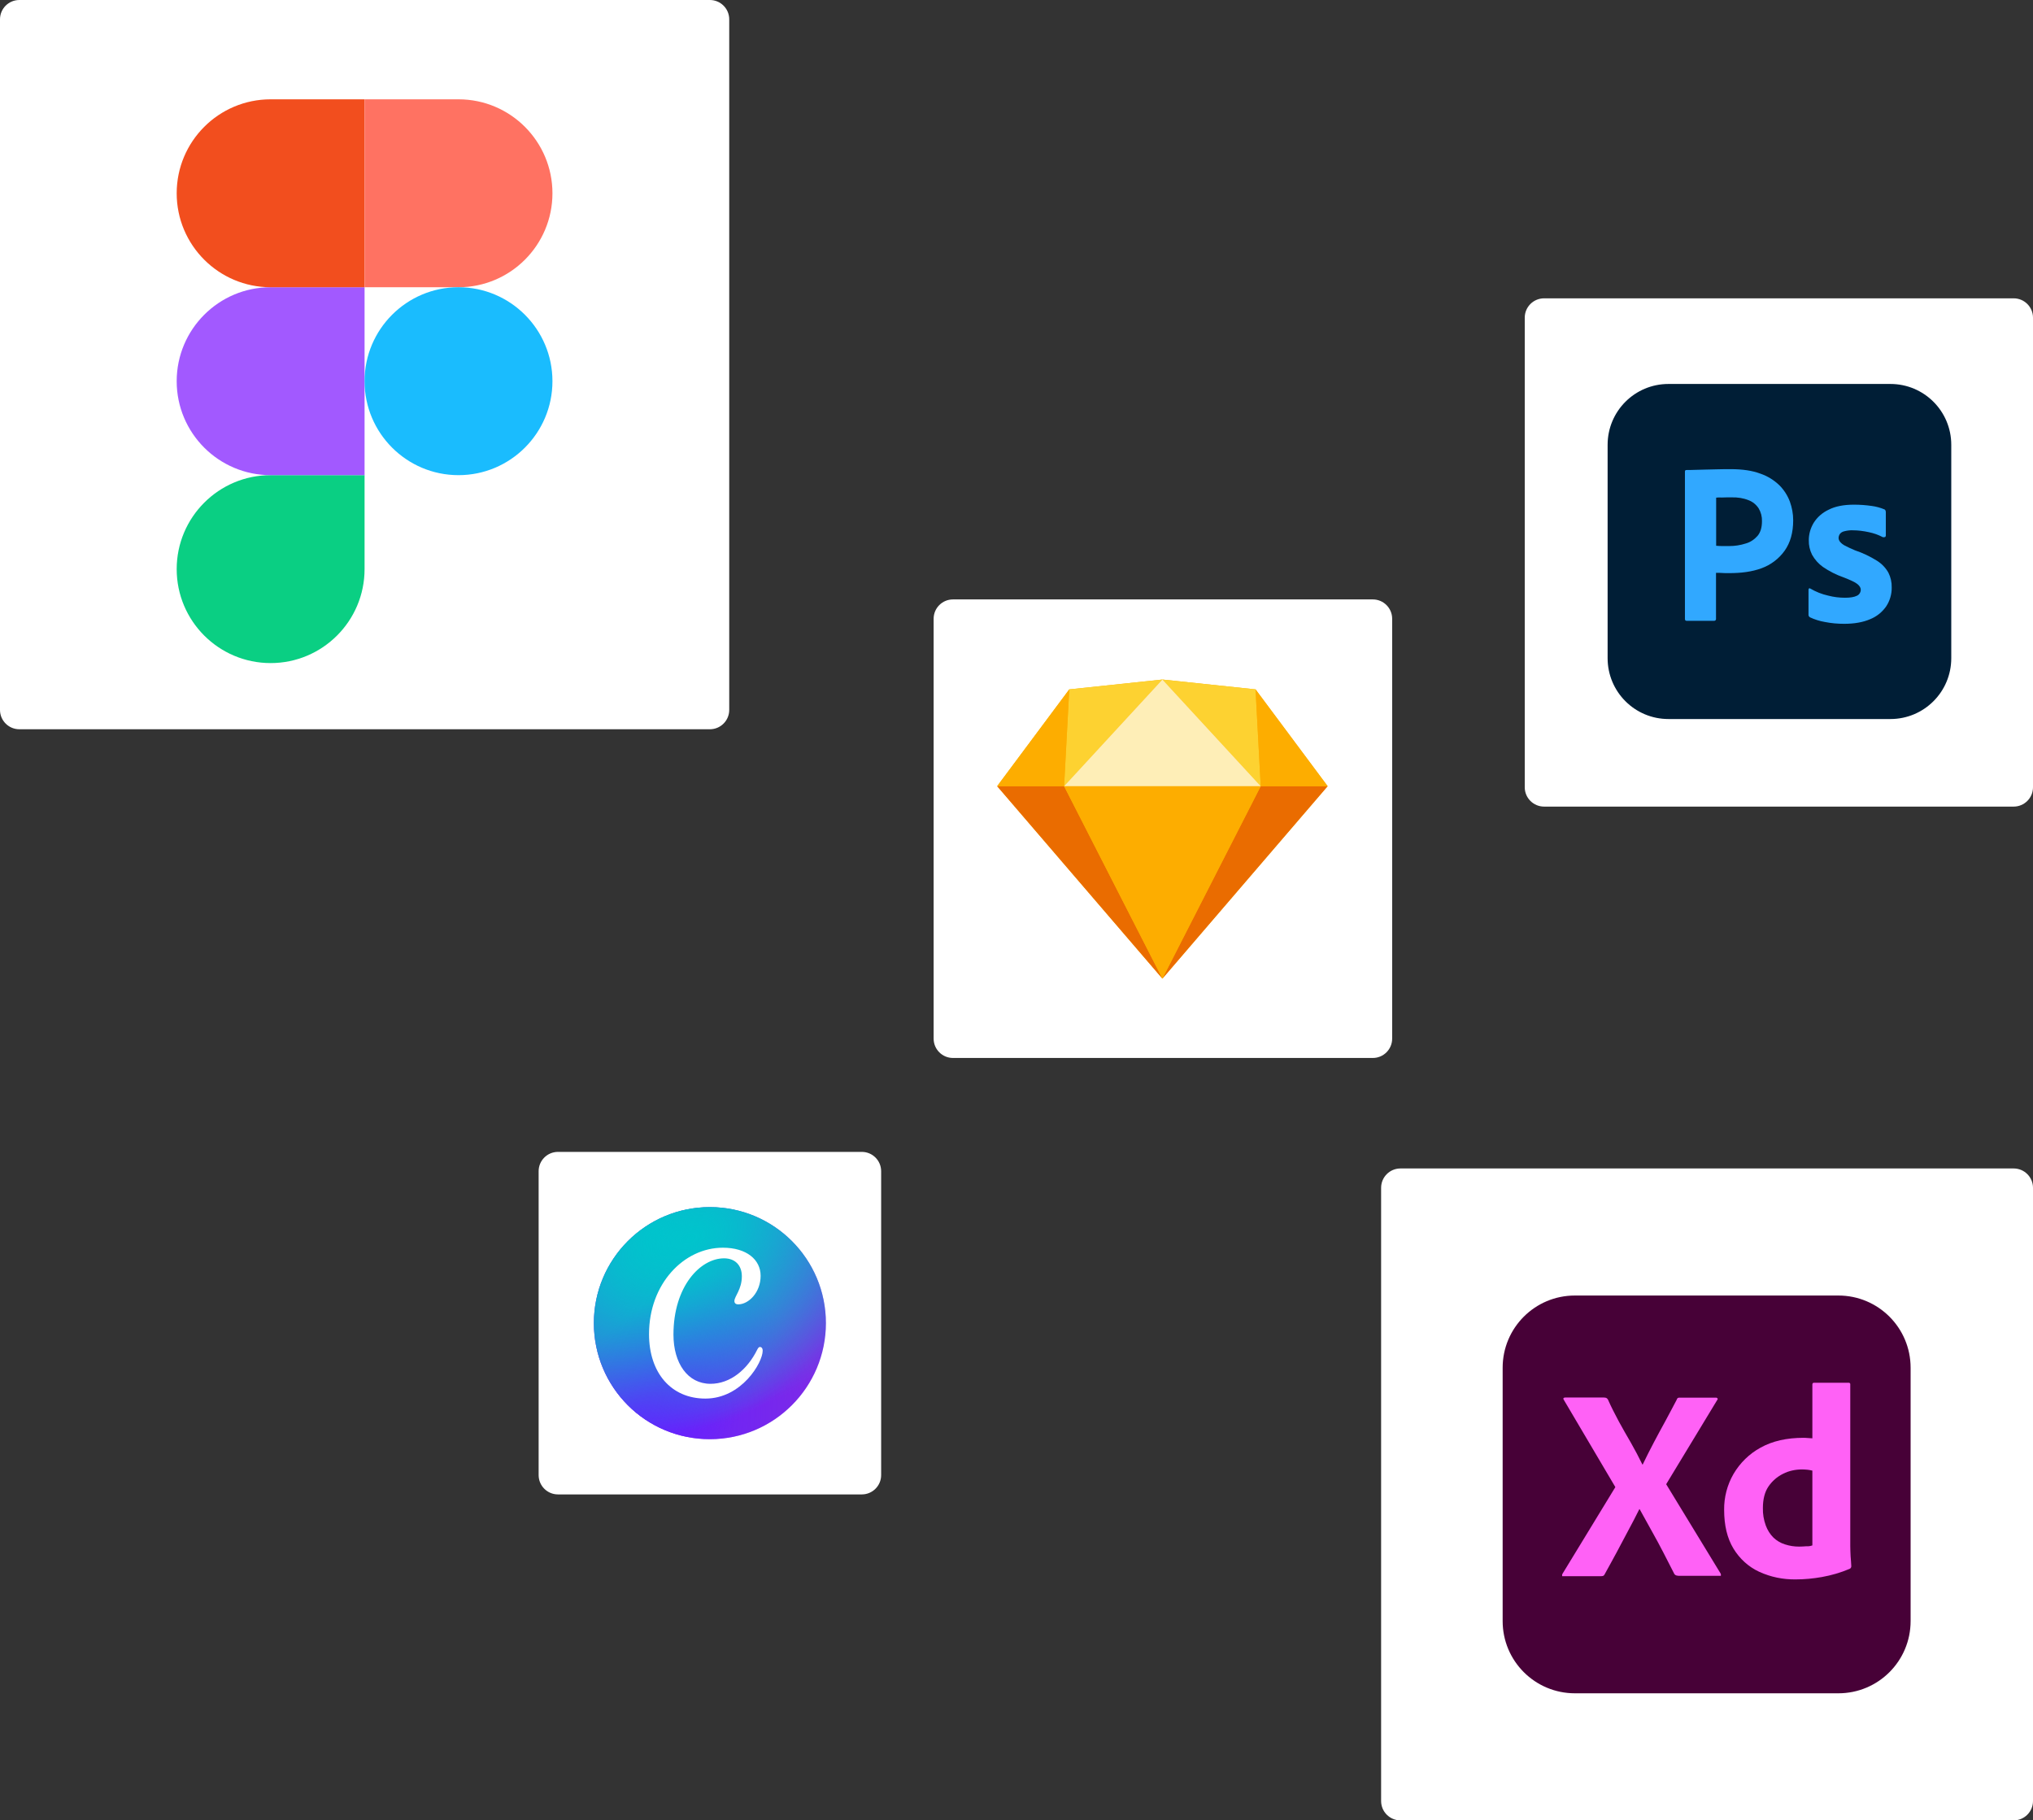 <svg width="736" height="659" viewBox="0 0 736 659" fill="none" xmlns="http://www.w3.org/2000/svg">
<rect x="0" y="0" width="736" height="659" fill="#333333" stroke="none"/>
<path d="M338 224C338 220.134 341.134 217 345 217H497C500.866 217 504 220.134 504 224V376C504 379.866 500.866 383 497 383H345C341.134 383 338 379.866 338 376V224Z" fill="white"/>
<path d="M195 424C195 420.134 198.134 417 202 417H312C315.866 417 319 420.134 319 424V534C319 537.866 315.866 541 312 541H202C198.134 541 195 537.866 195 534V424Z" fill="white"/>
<path d="M257 521C280.196 521 299 502.196 299 479C299 455.804 280.196 437 257 437C233.804 437 215 455.804 215 479C215 502.196 233.804 521 257 521Z" fill="#7D2AE7"/>
<path d="M257 521C280.196 521 299 502.196 299 479C299 455.804 280.196 437 257 437C233.804 437 215 455.804 215 479C215 502.196 233.804 521 257 521Z" fill="url(#paint0_radial_1_802)"/>
<path d="M257 521C280.196 521 299 502.196 299 479C299 455.804 280.196 437 257 437C233.804 437 215 455.804 215 479C215 502.196 233.804 521 257 521Z" fill="url(#paint1_radial_1_802)"/>
<path d="M257 521C280.196 521 299 502.196 299 479C299 455.804 280.196 437 257 437C233.804 437 215 455.804 215 479C215 502.196 233.804 521 257 521Z" fill="url(#paint2_radial_1_802)"/>
<path d="M257 521C280.196 521 299 502.196 299 479C299 455.804 280.196 437 257 437C233.804 437 215 455.804 215 479C215 502.196 233.804 521 257 521Z" fill="url(#paint3_radial_1_802)"/>
<path d="M275.133 487.616C274.786 487.616 274.481 487.908 274.163 488.548C270.579 495.816 264.388 500.959 257.223 500.959C248.939 500.959 243.809 493.481 243.809 483.15C243.809 465.65 253.559 455.532 262.124 455.532C266.126 455.532 268.569 458.047 268.569 462.049C268.569 466.799 265.871 469.314 265.871 470.989C265.871 471.741 266.339 472.196 267.266 472.196C270.993 472.196 275.366 467.914 275.366 461.865C275.366 456 270.261 451.688 261.697 451.688C247.544 451.688 234.965 464.81 234.965 482.966C234.965 497.02 242.99 506.307 255.372 506.307C268.515 506.307 276.114 493.231 276.114 488.986C276.114 488.046 275.634 487.616 275.133 487.616Z" fill="white"/>
<path d="M0 7C0 3.134 3.134 0 7 0H257C260.866 0 264 3.134 264 7V257C264 260.866 260.866 264 257 264H7C3.134 264 0 260.866 0 257V7Z" fill="white"/>
<path d="M97.975 240.045C116.747 240.045 131.983 224.806 131.983 206.03V172.015H97.975C79.202 172.015 63.966 187.253 63.966 206.03C63.966 224.806 79.202 240.045 97.975 240.045Z" fill="#0ACF83"/>
<path d="M63.966 138C63.966 119.223 79.202 103.984 97.975 103.984H131.983V172.015H97.975C79.202 172.015 63.966 156.776 63.966 138Z" fill="#A259FF"/>
<path d="M63.966 69.969C63.966 51.193 79.202 35.954 97.975 35.954H131.983V103.984H97.975C79.202 103.984 63.966 88.746 63.966 69.969Z" fill="#F24E1E"/>
<path d="M131.983 35.954H165.992C184.764 35.954 200 51.193 200 69.969C200 88.746 184.764 103.984 165.992 103.984H131.983V35.954Z" fill="#FF7262"/>
<path d="M200 138C200 156.776 184.764 172.015 165.992 172.015C147.219 172.015 131.983 156.776 131.983 138C131.983 119.223 147.219 103.984 165.992 103.984C184.764 103.984 200 119.223 200 138Z" fill="#1ABCFE"/>
<path d="M500 430C500 426.134 503.134 423 507 423H729C732.866 423 736 426.134 736 430V652C736 655.866 732.866 659 729 659H507C503.134 659 500 655.866 500 652V430Z" fill="white"/>
<path d="M570.154 469H665.538C680 469 691.692 480.692 691.692 495.154V586.846C691.692 601.308 680 613 665.538 613H570.154C555.692 613 544 601.308 544 586.846V495.154C544 480.692 555.692 469 570.154 469Z" fill="#470137"/>
<path d="M621.662 506.846L603.2 537.307L622.892 569.615C623.015 569.861 623.077 570.107 623.015 570.354C622.954 570.6 622.708 570.415 622.338 570.477H608.246C607.262 570.477 606.585 570.415 606.154 569.8C604.862 567.215 603.508 564.692 602.215 562.107C600.923 559.584 599.508 557 598.031 554.354C596.554 551.707 595.077 549.061 593.6 546.354H593.477C592.185 549 590.769 551.646 589.354 554.292C587.938 556.938 586.523 559.584 585.169 562.169C583.754 564.754 582.338 567.4 580.923 569.923C580.677 570.538 580.185 570.6 579.508 570.6H565.969C565.723 570.6 565.538 570.723 565.538 570.415C565.477 570.169 565.538 569.923 565.662 569.738L584.8 538.354L566.154 506.784C565.969 506.538 565.908 506.292 566.031 506.169C566.154 505.984 566.4 505.923 566.646 505.923H580.615C580.923 505.923 581.231 505.984 581.477 506.046C581.723 506.169 581.908 506.354 582.092 506.6C583.262 509.246 584.615 511.892 586.031 514.538C587.508 517.184 588.923 519.769 590.462 522.354C591.938 524.938 593.292 527.523 594.585 530.169H594.708C596 527.461 597.354 524.815 598.708 522.231C600.062 519.646 601.477 517.061 602.892 514.477C604.308 511.892 605.662 509.246 607.015 506.723C607.077 506.477 607.2 506.231 607.385 506.107C607.631 505.984 607.877 505.923 608.185 505.984H621.169C621.477 505.923 621.785 506.107 621.846 506.415C621.908 506.477 621.785 506.723 621.662 506.846Z" fill="#FF61F6"/>
<path d="M650.092 571.769C645.538 571.831 640.984 570.908 636.861 569C632.984 567.215 629.784 564.261 627.569 560.631C625.292 556.877 624.184 552.2 624.184 546.6C624.123 542.046 625.292 537.554 627.569 533.615C629.908 529.615 633.292 526.292 637.354 524.077C641.661 521.677 646.831 520.508 652.923 520.508C653.231 520.508 653.661 520.508 654.215 520.569C654.769 520.631 655.384 520.631 656.123 520.692V501.246C656.123 500.815 656.308 500.569 656.738 500.569H669.231C669.538 500.508 669.784 500.754 669.846 501C669.846 501.061 669.846 501.123 669.846 501.123V559.708C669.846 560.815 669.908 562.046 669.969 563.4C670.092 564.692 670.154 565.923 670.215 566.969C670.215 567.4 670.031 567.769 669.6 567.954C666.4 569.308 663.015 570.292 659.569 570.908C656.431 571.461 653.292 571.769 650.092 571.769ZM656.123 559.461V532.385C655.569 532.261 655.015 532.138 654.461 532.077C653.784 532.015 653.108 531.954 652.431 531.954C650.031 531.954 647.631 532.446 645.477 533.554C643.384 534.6 641.6 536.138 640.246 538.108C638.892 540.077 638.215 542.723 638.215 545.923C638.154 548.077 638.523 550.231 639.261 552.261C639.877 553.923 640.8 555.4 642.031 556.631C643.2 557.738 644.615 558.6 646.215 559.092C647.877 559.646 649.6 559.892 651.323 559.892C652.246 559.892 653.108 559.831 653.908 559.769C654.708 559.831 655.384 559.708 656.123 559.461Z" fill="#FF61F6"/>
<path d="M387.104 249.565L420.822 246L454.54 249.565L480.645 284.607L420.822 354.27L361 284.607L387.104 249.565Z" fill="#FDB300"/>
<path d="M385.231 284.607L420.822 354.27L361 284.607H385.231Z" fill="#EA6C00"/>
<path d="M456.414 284.607L420.822 354.27L480.645 284.607H456.414Z" fill="#EA6C00"/>
<path d="M385.231 284.607H456.414L420.822 354.27L385.231 284.607Z" fill="#FDAD00"/>
<path d="M420.822 246L387.104 249.565L385.231 284.607L420.822 246Z" fill="#FDD231"/>
<path d="M420.822 246L454.54 249.565L456.414 284.607L420.822 246Z" fill="#FDD231"/>
<path d="M480.645 284.607L454.54 249.564L456.414 284.607H480.645Z" fill="#FDAD00"/>
<path d="M361 284.607L387.104 249.564L385.231 284.607H361Z" fill="#FDAD00"/>
<path d="M420.822 246L385.231 284.607H456.414L420.822 246Z" fill="#FEEEB7"/>
<path d="M552 115C552 111.134 555.134 108 559 108H729C732.866 108 736 111.134 736 115V285C736 288.866 732.866 292 729 292H559C555.134 292 552 288.866 552 285V115Z" fill="white"/>
<path d="M604.031 139H684.379C696.561 139 706.41 148.849 706.41 161.031V238.269C706.41 250.451 696.561 260.3 684.379 260.3H604.031C591.849 260.3 582 250.451 582 238.269V161.031C582 148.849 591.849 139 604.031 139Z" fill="#001E36"/>
<path d="M609.992 224.065V170.725C609.992 170.362 610.148 170.154 610.511 170.154C611.392 170.154 612.221 170.154 613.414 170.102C614.658 170.051 615.954 170.051 617.353 169.999C618.753 169.947 620.256 169.947 621.863 169.895C623.47 169.843 625.025 169.843 626.58 169.843C630.831 169.843 634.356 170.362 637.259 171.45C639.851 172.331 642.235 173.783 644.205 175.701C645.864 177.36 647.16 179.381 647.989 181.61C648.767 183.788 649.182 186.017 649.182 188.349C649.182 192.807 648.145 196.488 646.071 199.391C643.998 202.294 641.095 204.471 637.725 205.715C634.2 207.011 630.313 207.477 626.062 207.477C624.818 207.477 623.988 207.477 623.47 207.426C622.952 207.374 622.226 207.374 621.241 207.374V224.014C621.293 224.376 621.034 224.687 620.671 224.739C620.619 224.739 620.567 224.739 620.464 224.739H610.614C610.2 224.739 609.992 224.532 609.992 224.065ZM621.293 180.159V197.576C622.019 197.628 622.693 197.68 623.315 197.68H626.062C628.084 197.68 630.105 197.369 632.023 196.747C633.682 196.28 635.134 195.296 636.274 194C637.363 192.704 637.881 190.941 637.881 188.66C637.933 187.053 637.518 185.446 636.689 184.047C635.807 182.699 634.563 181.662 633.06 181.092C631.142 180.314 629.069 180.003 626.943 180.055C625.595 180.055 624.403 180.055 623.418 180.107C622.382 180.055 621.656 180.107 621.293 180.159Z" fill="#31A8FF"/>
<path d="M681.528 194.415C679.973 193.585 678.314 193.015 676.552 192.652C674.634 192.237 672.716 191.978 670.746 191.978C669.709 191.926 668.621 192.082 667.636 192.341C666.962 192.497 666.392 192.859 666.029 193.378C665.769 193.792 665.614 194.311 665.614 194.777C665.614 195.244 665.821 195.71 666.132 196.125C666.599 196.695 667.221 197.162 667.895 197.525C669.087 198.147 670.331 198.717 671.575 199.235C674.374 200.168 677.07 201.464 679.558 203.02C681.269 204.108 682.669 205.56 683.653 207.322C684.483 208.981 684.898 210.795 684.846 212.661C684.898 215.098 684.172 217.534 682.824 219.556C681.373 221.629 679.351 223.236 677.018 224.169C674.478 225.258 671.368 225.828 667.636 225.828C665.251 225.828 662.918 225.621 660.586 225.154C658.771 224.843 656.957 224.273 655.298 223.495C654.935 223.288 654.676 222.925 654.728 222.511V213.491C654.728 213.335 654.78 213.128 654.935 213.024C655.091 212.921 655.246 212.972 655.402 213.076C657.424 214.268 659.549 215.098 661.83 215.616C663.8 216.134 665.873 216.394 667.947 216.394C669.916 216.394 671.316 216.134 672.249 215.668C673.079 215.305 673.649 214.424 673.649 213.491C673.649 212.765 673.234 212.091 672.405 211.417C671.575 210.743 669.865 209.966 667.325 208.981C664.681 208.048 662.244 206.804 659.964 205.249C658.357 204.108 657.009 202.605 656.024 200.842C655.195 199.184 654.78 197.369 654.832 195.555C654.832 193.326 655.454 191.201 656.594 189.283C657.89 187.209 659.808 185.55 662.037 184.514C664.474 183.269 667.532 182.699 671.212 182.699C673.338 182.699 675.515 182.855 677.64 183.166C679.195 183.373 680.699 183.788 682.098 184.358C682.306 184.41 682.513 184.617 682.617 184.825C682.669 185.032 682.72 185.239 682.72 185.447V193.896C682.72 194.103 682.617 194.311 682.461 194.415C681.995 194.518 681.735 194.518 681.528 194.415Z" fill="#31A8FF"/>
<defs>
<radialGradient id="paint0_radial_1_802" cx="0" cy="0" r="1" gradientUnits="userSpaceOnUse" gradientTransform="translate(231.226 511.451) rotate(-49.416) scale(64.967)">
<stop stop-color="#6420FF"/>
<stop offset="1" stop-color="#6420FF" stop-opacity="0"/>
</radialGradient>
<radialGradient id="paint1_radial_1_802" cx="0" cy="0" r="1" gradientUnits="userSpaceOnUse" gradientTransform="translate(237.238 446.549) rotate(54.703) scale(73.262)">
<stop stop-color="#00C4CC"/>
<stop offset="1" stop-color="#00C4CC" stop-opacity="0"/>
</radialGradient>
<radialGradient id="paint2_radial_1_802" cx="0" cy="0" r="1" gradientUnits="userSpaceOnUse" gradientTransform="translate(231.225 511.451) rotate(-45.195) scale(64.18 29.517)">
<stop stop-color="#6420FF"/>
<stop offset="1" stop-color="#6420FF" stop-opacity="0"/>
</radialGradient>
<radialGradient id="paint3_radial_1_802" cx="0" cy="0" r="1" gradientUnits="userSpaceOnUse" gradientTransform="translate(249.352 448.318) rotate(66.52) scale(66.133 110.787)">
<stop stop-color="#00C4CC" stop-opacity="0.726"/>
<stop offset="0" stop-color="#00C4CC"/>
<stop offset="1" stop-color="#00C4CC" stop-opacity="0"/>
</radialGradient>
</defs>
</svg>
